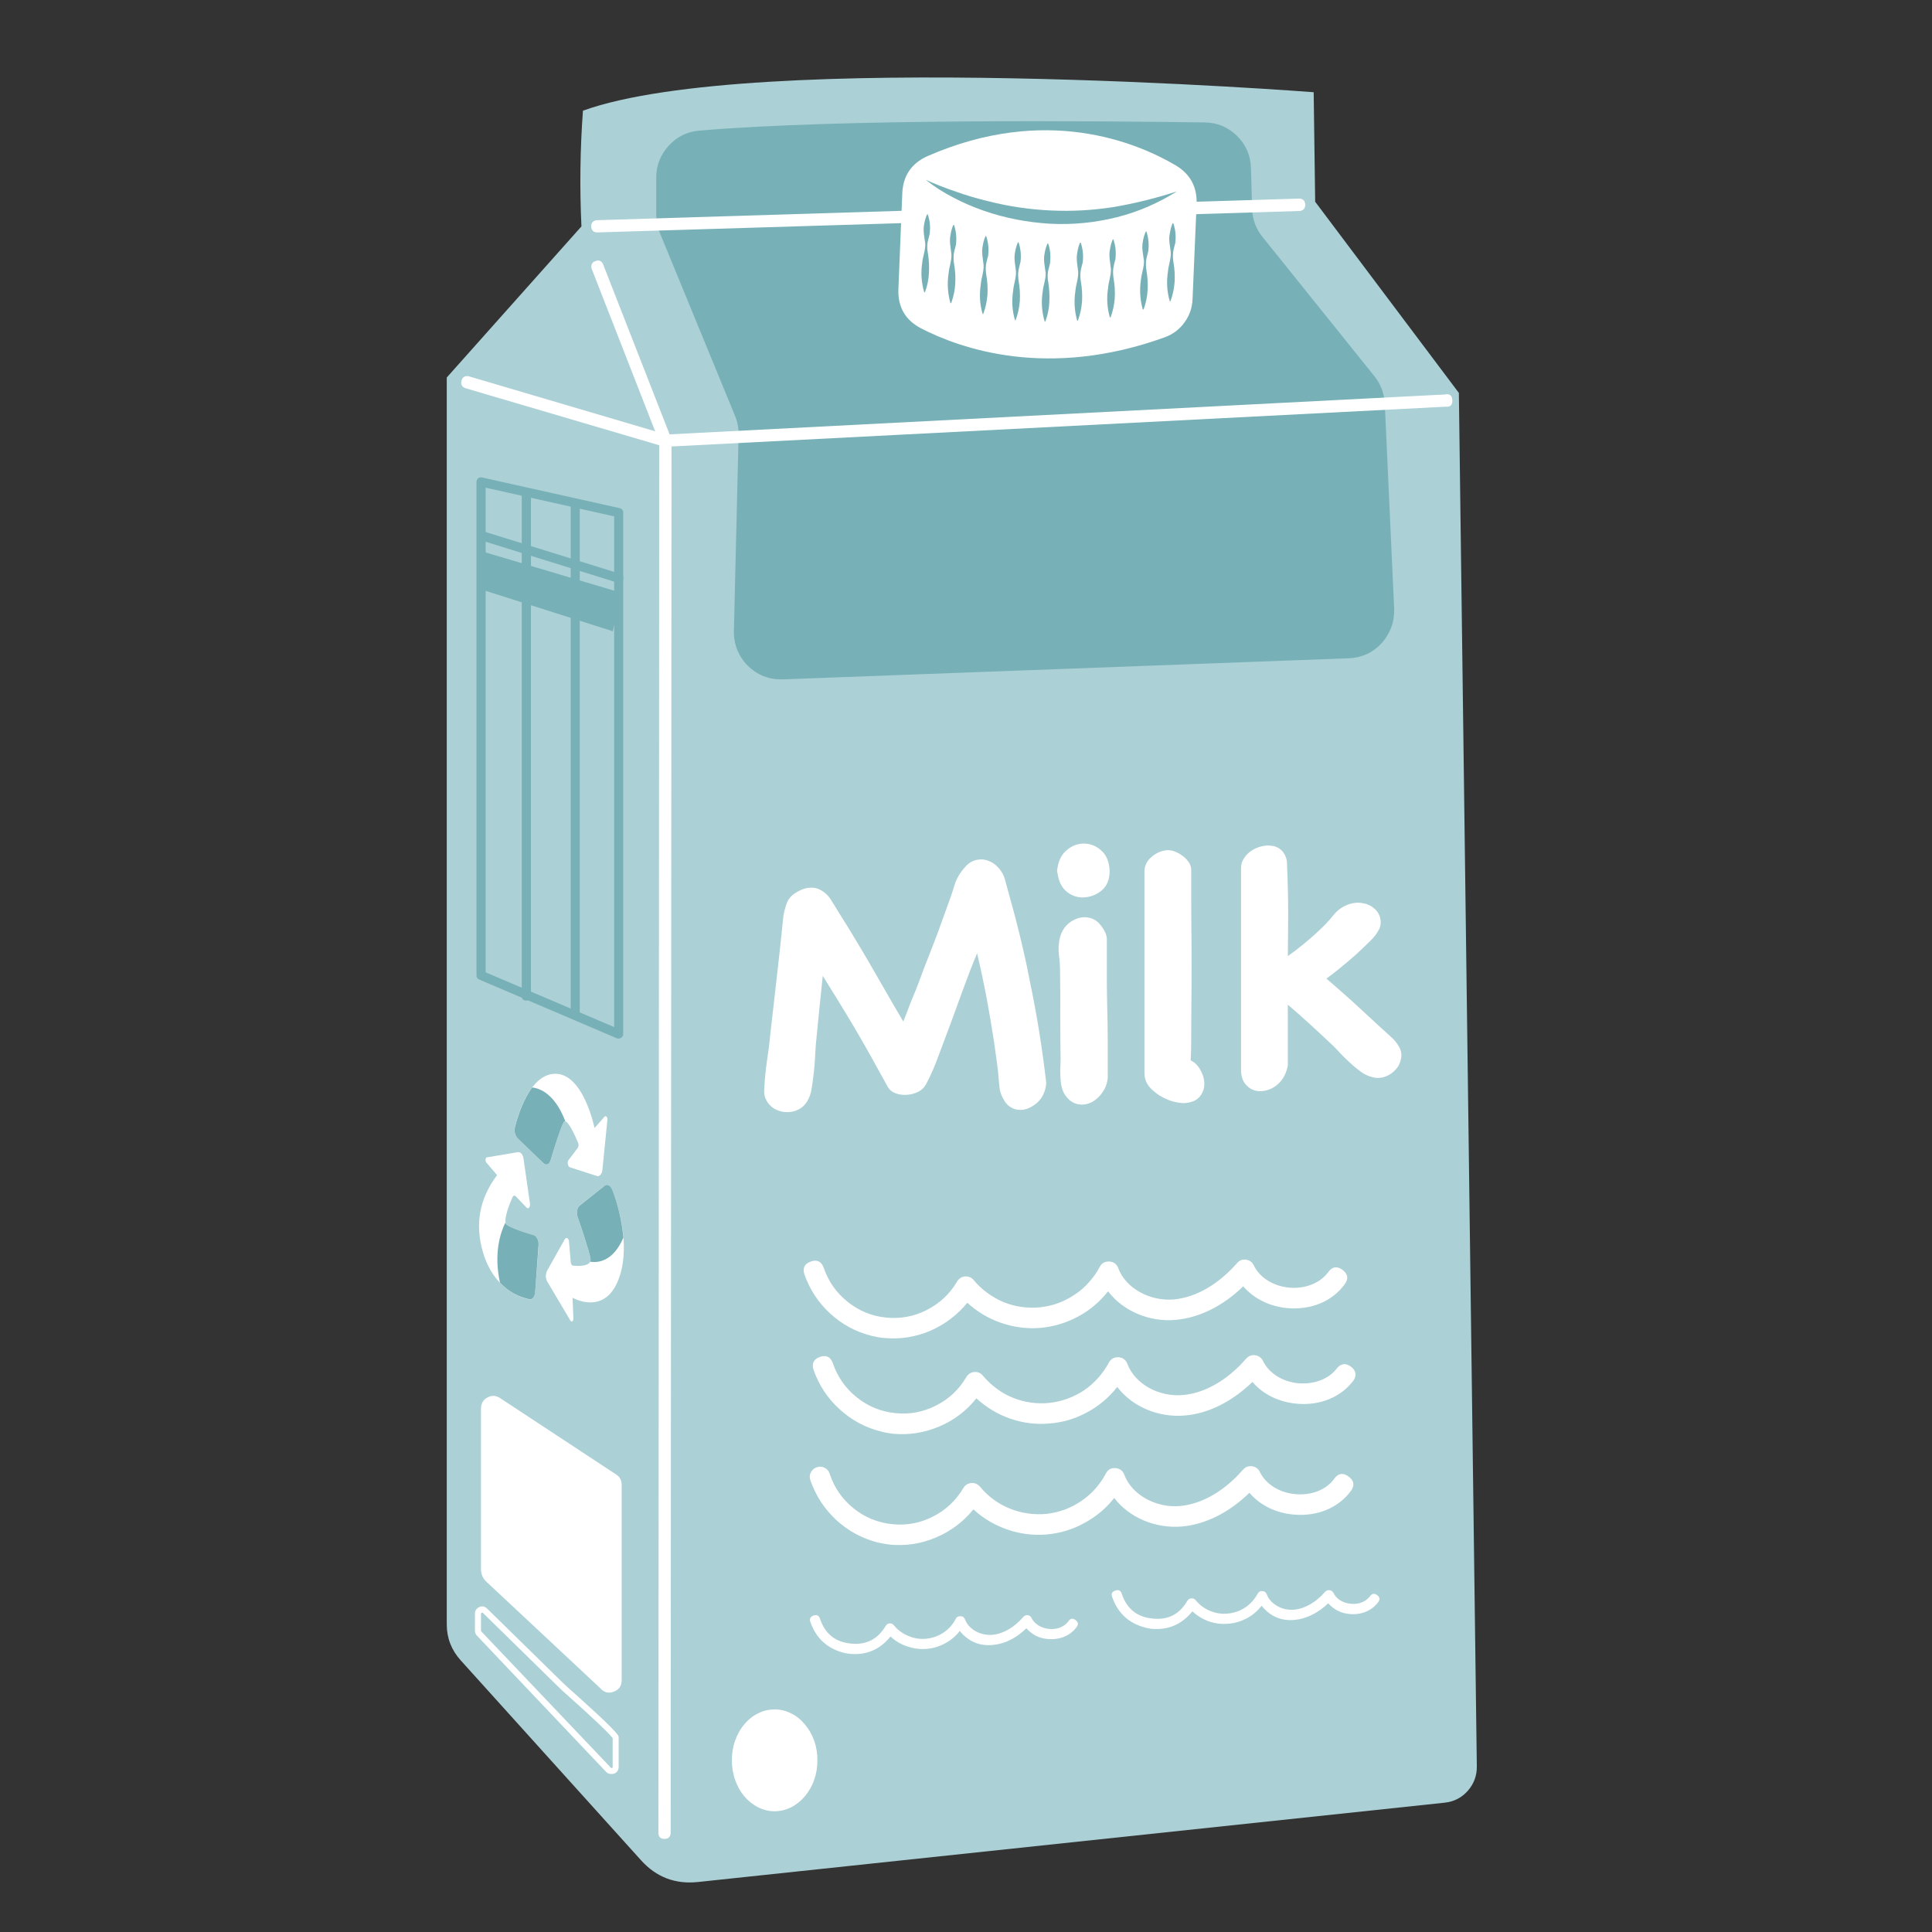 <svg xmlns="http://www.w3.org/2000/svg" xmlns:xlink="http://www.w3.org/1999/xlink" width="60" zoomAndPan="magnify" viewBox="0 0 45 45" height="60" preserveAspectRatio="xMidYMid meet" version="1.2"><rect x="0" y="0" width="45" height="45" fill="#333333" stroke="none"/><defs><clipPath id="2ceeaed1e4"><path d="M 10.406 1.141 L 34.406 1.141 L 34.406 43.891 L 10.406 43.891 Z M 10.406 1.141 "/></clipPath><clipPath id="228e70d65e"><path d="M 10.406 8 L 34 8 L 34 11 L 10.406 11 Z M 10.406 8 "/></clipPath></defs><g id="017d2e222c"><g clip-rule="nonzero" clip-path="url(#2ceeaed1e4)"><path style=" stroke:none;fill-rule:nonzero;fill:#abd0d6;fill-opacity:1;" d="M 30.598 2.148 C 30.598 2.148 17.566 1.141 13.578 2.578 C 13.512 3.477 13.5 4.375 13.543 5.273 L 10.406 8.793 L 10.406 37.836 C 10.406 38.156 10.516 38.434 10.73 38.672 L 14.93 43.328 C 15.285 43.723 15.727 43.891 16.254 43.836 L 33.648 41.988 C 33.863 41.965 34.043 41.875 34.188 41.711 C 34.332 41.547 34.402 41.355 34.398 41.137 L 33.98 9.152 L 30.633 4.699 Z M 30.598 2.148 "/></g><path style=" stroke:none;fill-rule:nonzero;fill:#77b1b7;fill-opacity:1;" d="M 15.285 4.137 L 15.285 5.008 C 15.285 5.156 15.312 5.297 15.371 5.43 L 17.121 9.688 C 17.18 9.832 17.207 9.98 17.203 10.137 L 17.094 14.699 C 17.09 14.848 17.117 14.996 17.172 15.137 C 17.23 15.277 17.312 15.402 17.418 15.508 C 17.527 15.613 17.648 15.695 17.789 15.75 C 17.93 15.805 18.074 15.828 18.227 15.824 L 31.422 15.332 C 31.566 15.328 31.707 15.293 31.84 15.234 C 31.969 15.172 32.086 15.086 32.184 14.977 C 32.281 14.871 32.355 14.746 32.406 14.609 C 32.457 14.473 32.477 14.328 32.473 14.184 L 32.254 9.402 C 32.242 9.16 32.16 8.949 32.012 8.762 L 29.41 5.523 C 29.254 5.332 29.172 5.113 29.164 4.863 L 29.137 3.914 C 29.129 3.621 29.02 3.371 28.812 3.164 C 28.602 2.961 28.355 2.855 28.062 2.852 C 25.625 2.816 19.512 2.762 16.285 3.043 C 16.004 3.066 15.766 3.184 15.574 3.395 C 15.383 3.605 15.285 3.852 15.285 4.137 Z M 15.285 4.137 "/><path style=" stroke:none;fill-rule:nonzero;fill:#ffffff;fill-opacity:1;" d="M 13.898 5.414 C 13.816 5.406 13.773 5.359 13.77 5.273 C 13.77 5.191 13.812 5.141 13.895 5.129 L 30.273 4.625 L 30.277 4.625 C 30.359 4.637 30.398 4.684 30.402 4.766 C 30.402 4.852 30.363 4.898 30.281 4.914 L 13.902 5.414 Z M 13.898 5.414 "/><path style=" stroke:none;fill-rule:nonzero;fill:#ffffff;fill-opacity:1;" d="M 15.477 42.832 C 15.383 42.832 15.336 42.785 15.336 42.688 L 15.355 10.289 L 13.777 6.25 C 13.762 6.168 13.789 6.109 13.867 6.082 C 13.941 6.051 14.004 6.07 14.043 6.145 L 15.633 10.211 C 15.641 10.23 15.645 10.246 15.641 10.266 L 15.621 42.691 C 15.617 42.785 15.57 42.832 15.477 42.832 Z M 15.477 42.832 "/><g clip-rule="nonzero" clip-path="url(#228e70d65e)"><path style=" stroke:none;fill-rule:nonzero;fill:#ffffff;fill-opacity:1;" d="M 15.5 10.406 C 15.488 10.406 15.473 10.406 15.461 10.402 L 10.832 9.039 C 10.754 9.004 10.727 8.945 10.75 8.863 C 10.773 8.785 10.828 8.75 10.91 8.762 L 15.516 10.121 L 33.656 9.188 C 33.766 9.164 33.82 9.211 33.828 9.32 C 33.832 9.434 33.781 9.484 33.668 9.473 L 15.508 10.406 Z M 15.5 10.406 "/></g><path style=" stroke:none;fill-rule:nonzero;fill:#ffffff;fill-opacity:1;" d="M 21.016 4.508 L 20.926 6.723 C 20.906 7.145 21.082 7.453 21.453 7.648 C 22.379 8.125 24.41 8.84 27.133 7.855 C 27.32 7.785 27.473 7.672 27.59 7.508 C 27.711 7.344 27.77 7.16 27.777 6.961 L 27.871 4.758 C 27.887 4.359 27.727 4.059 27.391 3.855 C 26.469 3.312 24.352 2.434 21.602 3.637 C 21.227 3.805 21.031 4.098 21.016 4.508 Z M 21.016 4.508 "/><path style=" stroke:none;fill-rule:nonzero;fill:#77b1b7;fill-opacity:1;" d="M 21.562 4.188 C 21.797 4.293 22.031 4.387 22.27 4.465 C 22.508 4.551 22.75 4.621 22.992 4.68 C 23.477 4.805 23.969 4.879 24.469 4.902 C 24.969 4.926 25.461 4.898 25.953 4.82 C 26.449 4.734 26.938 4.613 27.414 4.457 C 26.98 4.73 26.512 4.934 26.016 5.059 C 25.504 5.188 24.984 5.238 24.457 5.211 C 24.195 5.195 23.934 5.164 23.676 5.113 C 23.418 5.062 23.164 4.996 22.918 4.91 C 22.672 4.824 22.434 4.723 22.207 4.602 C 21.977 4.484 21.762 4.348 21.562 4.188 Z M 21.562 4.188 "/><path style=" stroke:none;fill-rule:nonzero;fill:#77b1b7;fill-opacity:1;" d="M 21.609 4.992 C 21.66 5.141 21.676 5.293 21.652 5.449 C 21.641 5.523 21.609 5.598 21.602 5.672 C 21.594 5.75 21.598 5.824 21.613 5.902 C 21.637 6.051 21.645 6.203 21.637 6.359 C 21.629 6.512 21.598 6.664 21.543 6.809 L 21.527 6.809 C 21.461 6.582 21.445 6.355 21.48 6.125 C 21.492 5.973 21.559 5.824 21.551 5.672 C 21.531 5.52 21.492 5.367 21.527 5.215 C 21.539 5.137 21.562 5.062 21.594 4.992 Z M 21.609 4.992 "/><path style=" stroke:none;fill-rule:nonzero;fill:#77b1b7;fill-opacity:1;" d="M 22.223 5.242 C 22.27 5.391 22.285 5.543 22.266 5.699 C 22.25 5.773 22.223 5.848 22.215 5.922 C 22.207 6 22.211 6.074 22.223 6.152 C 22.25 6.301 22.258 6.453 22.25 6.609 C 22.242 6.762 22.207 6.914 22.156 7.059 L 22.137 7.059 C 22.074 6.832 22.059 6.605 22.094 6.375 C 22.105 6.223 22.168 6.074 22.16 5.922 C 22.145 5.77 22.105 5.617 22.141 5.465 C 22.152 5.387 22.172 5.312 22.203 5.242 Z M 22.223 5.242 "/><path style=" stroke:none;fill-rule:nonzero;fill:#77b1b7;fill-opacity:1;" d="M 22.969 5.496 C 23.02 5.645 23.035 5.797 23.016 5.953 C 23 6.027 22.973 6.102 22.965 6.176 C 22.957 6.254 22.961 6.328 22.973 6.406 C 23 6.555 23.008 6.707 23 6.863 C 22.988 7.016 22.957 7.168 22.902 7.312 L 22.887 7.312 C 22.82 7.086 22.809 6.859 22.844 6.629 C 22.855 6.477 22.918 6.328 22.91 6.176 C 22.895 6.023 22.855 5.871 22.891 5.719 C 22.902 5.641 22.926 5.566 22.957 5.496 Z M 22.969 5.496 "/><path style=" stroke:none;fill-rule:nonzero;fill:#77b1b7;fill-opacity:1;" d="M 23.723 5.641 C 23.773 5.789 23.789 5.941 23.77 6.098 C 23.754 6.172 23.727 6.246 23.719 6.324 C 23.711 6.398 23.715 6.477 23.727 6.551 C 23.754 6.703 23.762 6.855 23.754 7.008 C 23.742 7.16 23.711 7.312 23.656 7.457 L 23.641 7.457 C 23.574 7.234 23.562 7.004 23.598 6.773 C 23.609 6.621 23.672 6.473 23.664 6.32 C 23.648 6.168 23.609 6.02 23.645 5.863 C 23.656 5.789 23.68 5.711 23.711 5.641 L 23.727 5.641 Z M 23.723 5.641 "/><path style=" stroke:none;fill-rule:nonzero;fill:#77b1b7;fill-opacity:1;" d="M 24.414 5.672 C 24.465 5.82 24.477 5.973 24.457 6.129 C 24.445 6.203 24.414 6.277 24.406 6.355 C 24.398 6.43 24.402 6.508 24.418 6.582 C 24.441 6.734 24.449 6.887 24.441 7.039 C 24.434 7.195 24.402 7.344 24.348 7.488 L 24.332 7.488 C 24.266 7.266 24.25 7.035 24.285 6.805 C 24.297 6.652 24.363 6.504 24.355 6.352 C 24.336 6.203 24.297 6.051 24.332 5.898 C 24.344 5.82 24.367 5.746 24.398 5.672 Z M 24.414 5.672 "/><path style=" stroke:none;fill-rule:nonzero;fill:#77b1b7;fill-opacity:1;" d="M 27.328 5.199 C 27.379 5.348 27.395 5.5 27.375 5.656 C 27.359 5.73 27.332 5.809 27.324 5.883 C 27.316 5.957 27.32 6.035 27.332 6.109 C 27.359 6.262 27.367 6.414 27.359 6.566 C 27.348 6.723 27.316 6.871 27.262 7.016 L 27.246 7.016 C 27.18 6.793 27.168 6.562 27.203 6.332 C 27.215 6.18 27.277 6.031 27.27 5.879 C 27.254 5.727 27.211 5.578 27.25 5.426 C 27.262 5.348 27.281 5.27 27.312 5.199 Z M 27.328 5.199 "/><path style=" stroke:none;fill-rule:nonzero;fill:#77b1b7;fill-opacity:1;" d="M 26.703 5.391 C 26.75 5.539 26.766 5.691 26.746 5.848 C 26.73 5.926 26.703 6 26.695 6.074 C 26.688 6.148 26.691 6.227 26.703 6.301 C 26.73 6.453 26.738 6.605 26.73 6.758 C 26.723 6.914 26.688 7.062 26.637 7.207 L 26.617 7.207 C 26.555 6.984 26.539 6.754 26.574 6.523 C 26.586 6.371 26.652 6.223 26.645 6.07 C 26.625 5.922 26.586 5.77 26.621 5.617 C 26.633 5.539 26.656 5.465 26.688 5.391 Z M 26.703 5.391 "/><path style=" stroke:none;fill-rule:nonzero;fill:#77b1b7;fill-opacity:1;" d="M 25.934 5.578 C 25.984 5.727 26 5.879 25.98 6.035 C 25.965 6.109 25.938 6.184 25.93 6.258 C 25.922 6.336 25.926 6.41 25.938 6.488 C 25.965 6.637 25.973 6.789 25.965 6.945 C 25.953 7.098 25.922 7.25 25.867 7.395 L 25.852 7.395 C 25.785 7.168 25.773 6.941 25.809 6.711 C 25.82 6.559 25.883 6.41 25.875 6.258 C 25.859 6.105 25.82 5.953 25.855 5.801 C 25.867 5.723 25.887 5.648 25.918 5.578 L 25.938 5.578 Z M 25.934 5.578 "/><path style=" stroke:none;fill-rule:nonzero;fill:#77b1b7;fill-opacity:1;" d="M 25.172 5.652 C 25.223 5.801 25.238 5.953 25.219 6.109 C 25.203 6.184 25.176 6.258 25.168 6.336 C 25.16 6.41 25.164 6.488 25.176 6.562 C 25.203 6.715 25.211 6.867 25.203 7.02 C 25.191 7.172 25.16 7.324 25.105 7.469 L 25.09 7.469 C 25.027 7.246 25.012 7.016 25.047 6.785 C 25.059 6.633 25.121 6.484 25.113 6.332 C 25.098 6.18 25.059 6.027 25.094 5.875 C 25.105 5.797 25.125 5.723 25.156 5.652 Z M 25.172 5.652 "/><path style=" stroke:none;fill-rule:nonzero;fill:#ffffff;fill-opacity:1;" d="M 11.203 32.801 L 11.203 36.551 C 11.203 36.668 11.246 36.766 11.336 36.848 L 13.984 39.324 C 14.07 39.422 14.176 39.449 14.297 39.402 C 14.422 39.355 14.48 39.266 14.48 39.133 L 14.48 34.586 C 14.48 34.48 14.438 34.398 14.352 34.344 L 11.645 32.562 C 11.547 32.5 11.453 32.496 11.352 32.551 C 11.254 32.602 11.207 32.688 11.203 32.801 Z M 11.203 32.801 "/><path style=" stroke:none;fill-rule:nonzero;fill:#ffffff;fill-opacity:1;" d="M 12.465 30.094 C 12.457 30.207 12.395 30.281 12.328 30.266 C 12.074 30.211 11.5 29.996 11.254 29.184 C 11.055 28.523 11.164 27.922 11.578 27.371 L 11.328 27.078 C 11.297 27.039 11.305 26.961 11.344 26.957 L 12.062 26.836 C 12.125 26.824 12.184 26.895 12.195 26.996 L 12.344 28.035 C 12.355 28.113 12.305 28.172 12.262 28.125 L 12.012 27.863 C 11.984 27.84 11.953 27.848 11.938 27.883 C 11.867 28.043 11.703 28.449 11.805 28.531 C 11.895 28.605 12.246 28.715 12.438 28.773 C 12.504 28.793 12.555 28.902 12.547 29.016 Z M 12.465 30.094 "/><path style=" stroke:none;fill-rule:nonzero;fill:#77b1b7;fill-opacity:1;" d="M 12.465 30.094 L 12.543 29.012 C 12.555 28.902 12.504 28.793 12.434 28.77 C 12.242 28.715 11.895 28.602 11.801 28.527 C 11.785 28.512 11.777 28.496 11.773 28.473 C 11.656 28.707 11.496 29.188 11.645 29.875 C 11.832 30.074 12.062 30.203 12.328 30.262 C 12.395 30.281 12.457 30.207 12.465 30.094 Z M 12.465 30.094 "/><path style=" stroke:none;fill-rule:nonzero;fill:#ffffff;fill-opacity:1;" d="M 12.059 26.516 C 11.988 26.434 11.969 26.336 11.996 26.23 C 12.094 25.859 12.367 25.051 12.895 25.012 C 13.582 24.957 13.848 26.273 13.848 26.273 L 14.082 26.008 C 14.113 25.977 14.156 26.023 14.148 26.082 L 14.031 27.25 C 14.02 27.348 13.965 27.41 13.902 27.391 L 13.273 27.188 C 13.227 27.168 13.203 27.066 13.242 27.02 L 13.453 26.742 C 13.48 26.699 13.48 26.66 13.465 26.617 C 13.391 26.441 13.199 26.016 13.129 26.141 C 13.062 26.25 12.906 26.75 12.824 27.023 C 12.797 27.121 12.723 27.152 12.66 27.094 Z M 12.059 26.516 "/><path style=" stroke:none;fill-rule:nonzero;fill:#77b1b7;fill-opacity:1;" d="M 12.059 26.516 L 12.66 27.094 C 12.723 27.152 12.797 27.121 12.824 27.023 C 12.906 26.75 13.062 26.25 13.129 26.141 C 13.137 26.121 13.148 26.113 13.168 26.117 C 13.062 25.836 12.828 25.387 12.398 25.328 C 12.188 25.605 12.059 26 12 26.23 C 11.969 26.336 11.988 26.434 12.059 26.516 Z M 12.059 26.516 "/><path style=" stroke:none;fill-rule:nonzero;fill:#ffffff;fill-opacity:1;" d="M 14.086 27.617 C 14.145 27.57 14.223 27.609 14.262 27.711 C 14.398 28.078 14.676 28.961 14.438 29.711 C 14.129 30.688 13.336 30.227 13.336 30.227 L 13.355 30.711 C 13.359 30.773 13.312 30.805 13.285 30.758 L 12.754 29.863 C 12.703 29.777 12.703 29.688 12.742 29.598 L 13.156 28.863 C 13.188 28.805 13.25 28.844 13.254 28.926 L 13.293 29.391 C 13.297 29.441 13.32 29.48 13.352 29.48 C 13.477 29.492 13.781 29.5 13.754 29.32 C 13.73 29.16 13.555 28.633 13.457 28.352 C 13.422 28.25 13.441 28.125 13.5 28.078 Z M 14.086 27.617 "/><path style=" stroke:none;fill-rule:nonzero;fill:#77b1b7;fill-opacity:1;" d="M 14.086 27.617 L 13.504 28.078 C 13.441 28.125 13.422 28.246 13.457 28.352 C 13.555 28.633 13.73 29.16 13.754 29.316 C 13.758 29.34 13.758 29.363 13.746 29.387 C 13.938 29.418 14.281 29.379 14.52 28.828 C 14.484 28.441 14.398 28.07 14.262 27.711 C 14.223 27.613 14.145 27.57 14.086 27.617 Z M 14.086 27.617 "/><path style=" stroke:none;fill-rule:nonzero;fill:#77b1b7;fill-opacity:1;" d="M 14.41 24.191 C 14.395 24.191 14.383 24.188 14.367 24.184 L 11.164 22.816 C 11.121 22.801 11.098 22.766 11.098 22.719 L 11.098 11.223 C 11.098 11.191 11.113 11.164 11.137 11.141 C 11.164 11.117 11.195 11.113 11.227 11.121 L 14.434 11.836 C 14.488 11.852 14.516 11.887 14.516 11.941 L 14.516 24.082 C 14.516 24.121 14.5 24.152 14.469 24.172 C 14.449 24.184 14.43 24.191 14.41 24.191 Z M 11.312 22.648 L 14.305 23.922 L 14.305 12.027 L 11.312 11.359 Z M 11.312 22.648 "/><path style=" stroke:none;fill-rule:nonzero;fill:#77b1b7;fill-opacity:1;" d="M 14.41 13.574 C 14.398 13.574 14.391 13.57 14.379 13.57 L 11.207 12.586 C 11.145 12.562 11.125 12.516 11.145 12.453 C 11.164 12.387 11.207 12.363 11.27 12.379 L 14.441 13.363 C 14.5 13.379 14.527 13.422 14.516 13.48 C 14.508 13.543 14.473 13.574 14.41 13.574 Z M 14.41 13.574 "/><path style=" stroke:none;fill-rule:nonzero;fill:#77b1b7;fill-opacity:1;" d="M 14.273 14.703 L 11.176 13.719 L 11.164 12.824 L 14.477 13.809 Z M 14.273 14.703 "/><path style=" stroke:none;fill-rule:nonzero;fill:#77b1b7;fill-opacity:1;" d="M 12.258 23.305 C 12.188 23.305 12.152 23.27 12.152 23.195 L 12.152 11.477 C 12.156 11.41 12.191 11.375 12.258 11.375 C 12.324 11.375 12.359 11.41 12.367 11.477 L 12.367 23.195 C 12.367 23.27 12.332 23.305 12.258 23.305 Z M 12.258 23.305 "/><path style=" stroke:none;fill-rule:nonzero;fill:#77b1b7;fill-opacity:1;" d="M 13.398 23.734 C 13.328 23.734 13.293 23.699 13.293 23.629 L 13.293 11.766 C 13.285 11.688 13.32 11.648 13.398 11.648 C 13.473 11.648 13.512 11.688 13.504 11.766 L 13.504 23.629 C 13.504 23.699 13.469 23.734 13.398 23.734 Z M 13.398 23.734 "/><path style=" stroke:none;fill-rule:nonzero;fill:#ffffff;fill-opacity:1;" d="M 14.242 41.32 C 14.191 41.32 14.152 41.305 14.117 41.27 L 11.109 38.098 C 11.078 38.066 11.062 38.027 11.062 37.98 L 11.062 37.59 C 11.062 37.516 11.094 37.465 11.16 37.434 C 11.227 37.402 11.285 37.414 11.34 37.461 L 13.086 39.172 C 13.145 39.227 13.203 39.285 13.266 39.34 C 13.562 39.605 14.277 40.238 14.398 40.422 C 14.406 40.434 14.41 40.449 14.41 40.461 L 14.41 41.152 C 14.41 41.23 14.375 41.281 14.305 41.312 C 14.281 41.316 14.262 41.32 14.242 41.32 Z M 11.234 37.562 C 11.23 37.562 11.223 37.562 11.219 37.566 C 11.211 37.57 11.203 37.578 11.203 37.59 L 11.203 37.98 C 11.203 37.988 11.207 37.992 11.211 38 L 14.223 41.168 C 14.23 41.18 14.238 41.184 14.254 41.18 C 14.266 41.176 14.273 41.164 14.27 41.148 L 14.27 40.484 C 14.168 40.352 13.762 39.969 13.172 39.445 C 13.109 39.391 13.047 39.332 12.988 39.273 L 11.246 37.566 C 11.242 37.562 11.238 37.562 11.234 37.562 Z M 11.234 37.562 "/><path style=" stroke:none;fill-rule:nonzero;fill:#ffffff;fill-opacity:1;" d="M 24.367 25.262 C 24.332 25.523 24.195 25.707 23.957 25.812 C 23.855 25.855 23.754 25.863 23.645 25.836 C 23.523 25.797 23.438 25.723 23.379 25.613 C 23.32 25.516 23.285 25.414 23.277 25.301 C 23.266 25.191 23.258 25.078 23.246 24.961 C 23.23 24.836 23.219 24.719 23.203 24.625 C 23.191 24.527 23.172 24.414 23.156 24.285 C 23.102 23.934 23.043 23.586 22.98 23.242 C 22.914 22.898 22.84 22.551 22.758 22.203 C 22.637 22.496 22.523 22.793 22.418 23.082 C 22.312 23.371 22.207 23.668 22.098 23.957 C 22.016 24.176 21.934 24.395 21.852 24.613 C 21.773 24.832 21.68 25.047 21.57 25.254 C 21.531 25.328 21.469 25.387 21.395 25.426 C 21.309 25.469 21.219 25.496 21.125 25.5 C 21.035 25.508 20.945 25.496 20.859 25.465 C 20.777 25.434 20.715 25.383 20.672 25.305 C 20.414 24.832 20.164 24.383 19.914 23.957 C 19.664 23.535 19.414 23.129 19.164 22.73 C 19.137 22.996 19.109 23.258 19.082 23.523 C 19.059 23.785 19.027 24.055 19.004 24.316 C 18.996 24.398 18.992 24.504 18.984 24.625 C 18.98 24.746 18.969 24.871 18.953 25 C 18.941 25.125 18.922 25.25 18.902 25.371 C 18.887 25.473 18.852 25.566 18.801 25.652 C 18.734 25.762 18.641 25.836 18.52 25.875 C 18.406 25.91 18.293 25.914 18.18 25.883 C 18.066 25.855 17.977 25.797 17.902 25.707 C 17.824 25.609 17.789 25.496 17.801 25.371 C 17.812 25.145 17.832 24.93 17.863 24.719 C 17.895 24.512 17.922 24.305 17.941 24.098 C 17.992 23.652 18.039 23.223 18.09 22.785 C 18.141 22.348 18.191 21.898 18.238 21.418 C 18.25 21.281 18.281 21.148 18.332 21.02 C 18.383 20.895 18.492 20.801 18.66 20.727 C 18.723 20.699 18.793 20.68 18.863 20.676 C 18.93 20.672 18.996 20.68 19.059 20.703 C 19.191 20.762 19.293 20.852 19.367 20.977 L 19.578 21.32 C 19.691 21.496 19.801 21.676 19.906 21.852 C 20.012 22.031 20.125 22.211 20.227 22.391 C 20.359 22.617 20.492 22.852 20.625 23.082 C 20.758 23.312 20.895 23.551 21.039 23.793 C 21.074 23.707 21.109 23.621 21.141 23.535 C 21.172 23.449 21.207 23.359 21.242 23.273 C 21.309 23.121 21.367 22.969 21.426 22.812 C 21.484 22.656 21.539 22.5 21.602 22.348 C 21.68 22.145 21.762 21.941 21.836 21.742 C 21.91 21.543 21.98 21.336 22.055 21.137 C 22.109 20.984 22.172 20.82 22.223 20.645 C 22.273 20.473 22.359 20.324 22.484 20.191 C 22.555 20.105 22.645 20.051 22.754 20.027 C 22.848 20.008 22.938 20.016 23.027 20.051 C 23.117 20.086 23.195 20.141 23.258 20.215 C 23.328 20.293 23.379 20.379 23.406 20.48 C 23.441 20.613 23.484 20.77 23.531 20.938 C 23.578 21.109 23.621 21.262 23.656 21.398 C 23.719 21.641 23.777 21.883 23.832 22.117 C 23.887 22.355 23.938 22.594 23.984 22.836 C 24.066 23.234 24.141 23.629 24.203 24.016 C 24.266 24.406 24.32 24.801 24.367 25.203 Z M 24.367 25.262 "/><path style=" stroke:none;fill-rule:nonzero;fill:#ffffff;fill-opacity:1;" d="M 24.621 20.281 C 24.645 20.066 24.719 19.902 24.848 19.801 C 24.965 19.699 25.098 19.648 25.25 19.648 C 25.406 19.652 25.539 19.707 25.652 19.812 C 25.773 19.918 25.832 20.07 25.844 20.258 C 25.852 20.445 25.801 20.605 25.688 20.715 C 25.574 20.82 25.441 20.883 25.289 20.898 C 25.137 20.918 24.996 20.879 24.871 20.789 C 24.742 20.695 24.66 20.547 24.633 20.344 C 24.625 20.32 24.625 20.305 24.621 20.281 Z M 25.797 25.133 C 25.785 25.25 25.742 25.355 25.672 25.453 C 25.609 25.543 25.527 25.617 25.43 25.672 C 25.332 25.719 25.234 25.738 25.129 25.723 C 25.012 25.703 24.918 25.648 24.844 25.551 C 24.797 25.496 24.762 25.434 24.742 25.363 C 24.719 25.289 24.707 25.215 24.703 25.137 C 24.695 25.059 24.695 24.98 24.695 24.902 C 24.699 24.824 24.703 24.75 24.703 24.688 C 24.699 24.348 24.695 24.008 24.695 23.672 C 24.699 23.336 24.695 22.996 24.691 22.66 C 24.691 22.52 24.684 22.383 24.664 22.242 C 24.648 22.102 24.656 21.961 24.691 21.824 C 24.754 21.609 24.887 21.465 25.098 21.391 C 25.191 21.359 25.285 21.355 25.383 21.379 C 25.488 21.406 25.574 21.465 25.637 21.551 C 25.727 21.664 25.781 21.773 25.781 21.883 L 25.781 22.863 C 25.781 23.055 25.785 23.242 25.789 23.43 C 25.797 23.699 25.801 23.973 25.801 24.246 L 25.801 25.133 Z M 25.797 25.133 "/><path style=" stroke:none;fill-rule:nonzero;fill:#ffffff;fill-opacity:1;" d="M 27.816 24.746 C 27.887 24.805 27.941 24.879 27.98 24.961 C 28.023 25.043 28.047 25.133 28.051 25.227 C 28.055 25.316 28.035 25.402 27.988 25.48 C 27.934 25.574 27.855 25.633 27.754 25.664 C 27.656 25.695 27.559 25.703 27.461 25.684 C 27.348 25.668 27.242 25.637 27.145 25.59 C 27.043 25.543 26.949 25.484 26.867 25.41 C 26.789 25.348 26.73 25.273 26.691 25.184 C 26.68 25.152 26.672 25.117 26.664 25.086 C 26.66 25.055 26.656 25.02 26.656 24.988 L 26.656 20.309 C 26.656 20.172 26.707 20.059 26.812 19.969 C 26.91 19.879 27.023 19.824 27.156 19.805 C 27.223 19.797 27.285 19.805 27.348 19.828 C 27.418 19.852 27.48 19.887 27.539 19.93 C 27.598 19.973 27.648 20.023 27.688 20.082 C 27.727 20.137 27.746 20.199 27.746 20.266 L 27.746 20.855 C 27.746 21.098 27.746 21.359 27.75 21.645 C 27.754 21.926 27.754 22.215 27.754 22.516 C 27.754 22.812 27.754 23.102 27.75 23.375 C 27.746 23.652 27.746 23.91 27.746 24.137 C 27.746 24.367 27.742 24.559 27.734 24.699 Z M 27.816 24.746 "/><path style=" stroke:none;fill-rule:nonzero;fill:#ffffff;fill-opacity:1;" d="M 29.762 25.254 C 29.656 25.348 29.535 25.402 29.395 25.414 C 29.262 25.426 29.148 25.387 29.055 25.301 C 28.957 25.215 28.906 25.086 28.906 24.922 L 28.906 20.215 C 28.906 20.129 28.934 20.047 28.984 19.977 C 29.035 19.902 29.098 19.844 29.176 19.797 C 29.254 19.75 29.34 19.719 29.43 19.703 C 29.516 19.688 29.598 19.691 29.684 19.711 C 29.762 19.734 29.832 19.777 29.883 19.844 C 29.945 19.926 29.977 20.016 29.977 20.117 C 29.996 20.559 30.004 20.945 30.004 21.277 C 30.004 21.613 30 21.938 29.996 22.27 C 30.133 22.172 30.262 22.074 30.383 21.973 C 30.504 21.871 30.629 21.766 30.742 21.656 C 30.855 21.551 30.961 21.438 31.055 21.32 C 31.156 21.191 31.285 21.105 31.438 21.055 C 31.543 21.023 31.648 21.016 31.754 21.039 C 31.848 21.055 31.934 21.094 32.004 21.156 C 32.074 21.211 32.121 21.285 32.145 21.371 C 32.168 21.461 32.164 21.551 32.125 21.641 C 32.074 21.738 32.008 21.828 31.926 21.906 C 31.82 22.012 31.703 22.121 31.578 22.238 C 31.449 22.352 31.324 22.457 31.199 22.559 C 31.074 22.66 30.973 22.738 30.895 22.793 C 31.102 22.973 31.309 23.152 31.512 23.336 C 31.711 23.523 31.918 23.707 32.125 23.902 C 32.215 23.984 32.301 24.062 32.379 24.133 C 32.465 24.203 32.535 24.289 32.59 24.387 C 32.637 24.473 32.652 24.562 32.633 24.656 C 32.617 24.75 32.578 24.836 32.512 24.906 C 32.449 24.98 32.371 25.035 32.281 25.07 C 32.184 25.109 32.086 25.117 31.984 25.094 C 31.875 25.07 31.777 25.023 31.688 24.957 C 31.594 24.887 31.504 24.812 31.418 24.73 C 31.332 24.652 31.25 24.57 31.172 24.484 C 31.105 24.41 31.031 24.336 30.957 24.27 C 30.797 24.121 30.641 23.973 30.48 23.828 C 30.324 23.684 30.16 23.543 29.996 23.402 L 29.996 24.82 C 29.957 25.008 29.883 25.152 29.762 25.254 Z M 29.762 25.254 "/><path style=" stroke:none;fill-rule:nonzero;fill:#ffffff;fill-opacity:1;" d="M 20.297 31.113 C 19.934 31.023 19.613 30.848 19.336 30.594 C 19.059 30.34 18.859 30.035 18.734 29.676 C 18.691 29.531 18.742 29.434 18.887 29.383 C 19.031 29.332 19.129 29.379 19.184 29.523 C 19.293 29.844 19.477 30.109 19.742 30.32 C 20.004 30.531 20.301 30.656 20.637 30.688 C 20.969 30.723 21.289 30.664 21.586 30.512 C 21.887 30.359 22.121 30.141 22.293 29.848 C 22.336 29.777 22.398 29.738 22.48 29.73 C 22.559 29.727 22.629 29.754 22.68 29.816 C 22.773 29.93 22.879 30.027 22.996 30.113 C 23.113 30.199 23.242 30.273 23.375 30.328 C 23.512 30.383 23.648 30.422 23.793 30.441 C 23.938 30.461 24.082 30.465 24.227 30.449 C 24.371 30.434 24.512 30.402 24.648 30.352 C 24.785 30.301 24.914 30.234 25.035 30.152 C 25.156 30.074 25.266 29.977 25.363 29.867 C 25.461 29.758 25.547 29.641 25.613 29.512 C 25.66 29.418 25.738 29.379 25.84 29.383 C 25.941 29.391 26.012 29.441 26.047 29.539 C 26.219 30.004 26.781 30.316 27.348 30.266 C 27.859 30.215 28.375 29.918 28.812 29.422 C 28.867 29.355 28.938 29.328 29.02 29.34 C 29.105 29.352 29.164 29.395 29.203 29.473 C 29.34 29.758 29.656 29.957 30.031 29.992 C 30.402 30.023 30.75 29.887 30.938 29.629 C 31.031 29.5 31.141 29.484 31.27 29.578 C 31.398 29.676 31.414 29.785 31.32 29.914 C 31.031 30.312 30.535 30.516 29.988 30.469 C 29.566 30.43 29.203 30.246 28.957 29.961 C 28.488 30.418 27.938 30.691 27.391 30.742 C 26.762 30.801 26.156 30.531 25.809 30.078 C 25.613 30.324 25.379 30.523 25.105 30.668 C 24.828 30.816 24.535 30.902 24.227 30.93 C 23.914 30.953 23.613 30.914 23.316 30.812 C 23.023 30.711 22.762 30.555 22.531 30.344 C 22.293 30.633 22.004 30.852 21.66 31 C 21.316 31.145 20.961 31.199 20.59 31.164 C 20.492 31.156 20.395 31.137 20.297 31.113 Z M 20.297 31.113 "/><path style=" stroke:none;fill-rule:nonzero;fill:#ffffff;fill-opacity:1;" d="M 20.512 33.34 C 20.148 33.25 19.828 33.074 19.551 32.82 C 19.273 32.566 19.074 32.262 18.949 31.906 C 18.902 31.754 18.953 31.656 19.098 31.605 C 19.246 31.555 19.344 31.602 19.398 31.75 C 19.508 32.07 19.691 32.336 19.957 32.547 C 20.219 32.758 20.516 32.879 20.852 32.914 C 21.184 32.949 21.5 32.891 21.801 32.738 C 22.102 32.586 22.336 32.367 22.508 32.074 C 22.551 32.004 22.613 31.965 22.691 31.957 C 22.773 31.949 22.844 31.98 22.895 32.043 C 22.988 32.156 23.094 32.254 23.211 32.34 C 23.328 32.43 23.453 32.5 23.59 32.555 C 23.723 32.609 23.863 32.648 24.008 32.668 C 24.152 32.688 24.297 32.691 24.441 32.676 C 24.586 32.66 24.727 32.629 24.863 32.578 C 25 32.527 25.129 32.465 25.25 32.383 C 25.371 32.301 25.48 32.203 25.578 32.094 C 25.676 31.984 25.758 31.867 25.828 31.738 C 25.875 31.648 25.953 31.609 26.051 31.613 C 26.152 31.621 26.223 31.672 26.258 31.766 C 26.434 32.234 26.992 32.547 27.562 32.492 C 28.07 32.445 28.59 32.145 29.023 31.648 C 29.082 31.582 29.152 31.555 29.234 31.566 C 29.32 31.578 29.379 31.625 29.418 31.699 C 29.555 31.984 29.871 32.184 30.242 32.219 C 30.617 32.25 30.965 32.113 31.148 31.859 C 31.246 31.754 31.352 31.746 31.465 31.832 C 31.578 31.914 31.602 32.02 31.535 32.141 C 31.246 32.539 30.746 32.746 30.203 32.695 C 29.781 32.656 29.414 32.473 29.172 32.188 C 28.699 32.645 28.152 32.922 27.605 32.969 C 26.977 33.027 26.367 32.758 26.023 32.305 C 25.828 32.551 25.594 32.75 25.316 32.898 C 25.043 33.047 24.75 33.133 24.438 33.156 C 24.129 33.184 23.824 33.145 23.531 33.043 C 23.234 32.941 22.973 32.781 22.742 32.57 C 22.508 32.863 22.219 33.082 21.875 33.227 C 21.531 33.371 21.172 33.43 20.801 33.395 C 20.703 33.383 20.605 33.367 20.512 33.34 Z M 20.512 33.34 "/><path style=" stroke:none;fill-rule:nonzero;fill:#ffffff;fill-opacity:1;" d="M 20.438 35.926 C 20.078 35.832 19.758 35.66 19.48 35.406 C 19.203 35.148 19.004 34.844 18.879 34.488 C 18.852 34.426 18.855 34.363 18.883 34.301 C 18.914 34.238 18.957 34.199 19.023 34.176 C 19.086 34.152 19.148 34.156 19.207 34.188 C 19.27 34.219 19.309 34.27 19.328 34.336 C 19.434 34.656 19.621 34.922 19.883 35.133 C 20.145 35.344 20.445 35.465 20.777 35.5 C 21.113 35.535 21.43 35.477 21.73 35.324 C 22.031 35.172 22.266 34.949 22.438 34.66 C 22.48 34.59 22.539 34.551 22.621 34.543 C 22.703 34.535 22.77 34.566 22.824 34.625 C 22.918 34.738 23.023 34.84 23.141 34.926 C 23.258 35.012 23.383 35.082 23.52 35.137 C 23.652 35.191 23.793 35.23 23.938 35.25 C 24.082 35.273 24.227 35.273 24.371 35.262 C 24.516 35.246 24.656 35.211 24.793 35.164 C 24.93 35.113 25.059 35.047 25.18 34.965 C 25.301 34.883 25.41 34.789 25.508 34.68 C 25.605 34.57 25.688 34.453 25.758 34.32 C 25.805 34.23 25.879 34.188 25.98 34.195 C 26.082 34.203 26.152 34.254 26.188 34.352 C 26.363 34.816 26.922 35.129 27.492 35.078 C 28 35.027 28.52 34.73 28.953 34.23 C 29.012 34.168 29.078 34.141 29.164 34.152 C 29.246 34.164 29.309 34.207 29.344 34.285 C 29.484 34.57 29.801 34.77 30.172 34.801 C 30.547 34.836 30.895 34.699 31.078 34.441 C 31.172 34.312 31.285 34.297 31.41 34.391 C 31.539 34.484 31.559 34.598 31.465 34.727 C 31.176 35.121 30.676 35.328 30.133 35.277 C 29.711 35.242 29.344 35.055 29.102 34.77 C 28.629 35.23 28.082 35.504 27.535 35.555 C 26.906 35.609 26.297 35.344 25.953 34.891 C 25.758 35.137 25.523 35.332 25.246 35.48 C 24.973 35.629 24.68 35.715 24.367 35.742 C 24.059 35.766 23.754 35.727 23.461 35.625 C 23.164 35.523 22.902 35.367 22.672 35.156 C 22.438 35.445 22.148 35.664 21.805 35.809 C 21.461 35.957 21.102 36.012 20.73 35.977 C 20.633 35.965 20.535 35.949 20.438 35.926 Z M 20.438 35.926 "/><path style=" stroke:none;fill-rule:nonzero;fill:#ffffff;fill-opacity:1;" d="M 19.648 38.496 C 19.266 38.395 19.012 38.16 18.879 37.789 C 18.848 37.711 18.871 37.656 18.949 37.629 C 19.027 37.602 19.078 37.629 19.102 37.711 C 19.219 38.055 19.457 38.246 19.812 38.281 C 20.172 38.32 20.441 38.184 20.629 37.871 C 20.648 37.836 20.68 37.816 20.719 37.812 C 20.762 37.809 20.793 37.824 20.82 37.855 C 20.914 37.969 21.027 38.051 21.16 38.105 C 21.297 38.164 21.438 38.184 21.582 38.168 C 21.727 38.152 21.859 38.105 21.98 38.023 C 22.102 37.941 22.195 37.836 22.262 37.703 C 22.285 37.66 22.324 37.641 22.375 37.645 C 22.426 37.645 22.457 37.672 22.477 37.719 C 22.562 37.949 22.836 38.102 23.117 38.078 C 23.367 38.055 23.625 37.906 23.836 37.66 C 23.863 37.629 23.898 37.617 23.941 37.621 C 23.98 37.629 24.012 37.648 24.027 37.688 C 24.098 37.828 24.254 37.926 24.438 37.941 C 24.621 37.961 24.789 37.891 24.883 37.766 C 24.926 37.695 24.984 37.684 25.051 37.734 C 25.117 37.785 25.125 37.84 25.07 37.906 C 24.926 38.098 24.684 38.199 24.414 38.176 C 24.211 38.164 24.043 38.078 23.906 37.926 C 23.676 38.152 23.406 38.289 23.137 38.312 C 22.82 38.348 22.559 38.238 22.355 37.988 C 22.262 38.109 22.145 38.207 22.012 38.277 C 21.875 38.352 21.73 38.395 21.578 38.406 C 21.426 38.418 21.277 38.398 21.133 38.348 C 20.984 38.301 20.855 38.223 20.742 38.117 C 20.496 38.422 20.18 38.559 19.789 38.52 C 19.742 38.516 19.695 38.508 19.648 38.496 Z M 19.648 38.496 "/><path style=" stroke:none;fill-rule:nonzero;fill:#ffffff;fill-opacity:1;" d="M 26.676 37.91 C 26.293 37.812 26.039 37.574 25.906 37.203 C 25.875 37.125 25.898 37.074 25.977 37.047 C 26.055 37.02 26.105 37.047 26.129 37.125 C 26.246 37.473 26.484 37.664 26.844 37.699 C 27.203 37.738 27.473 37.602 27.656 37.285 C 27.68 37.25 27.707 37.23 27.75 37.23 C 27.789 37.227 27.82 37.238 27.848 37.27 C 27.941 37.383 28.055 37.469 28.191 37.523 C 28.324 37.578 28.465 37.598 28.609 37.582 C 28.754 37.566 28.887 37.52 29.008 37.438 C 29.129 37.355 29.223 37.25 29.293 37.121 C 29.316 37.074 29.352 37.055 29.402 37.059 C 29.453 37.062 29.484 37.086 29.504 37.133 C 29.59 37.363 29.867 37.52 30.145 37.492 C 30.395 37.469 30.652 37.32 30.863 37.078 C 30.891 37.047 30.926 37.031 30.969 37.039 C 31.008 37.043 31.039 37.066 31.059 37.102 C 31.125 37.242 31.281 37.34 31.465 37.355 C 31.648 37.375 31.816 37.305 31.91 37.18 C 31.957 37.113 32.012 37.105 32.074 37.152 C 32.141 37.199 32.148 37.258 32.098 37.32 C 31.953 37.516 31.711 37.617 31.441 37.594 C 31.242 37.578 31.07 37.496 30.938 37.344 C 30.703 37.566 30.434 37.703 30.164 37.73 C 29.848 37.762 29.586 37.652 29.387 37.402 C 29.289 37.523 29.176 37.621 29.039 37.695 C 28.902 37.766 28.762 37.809 28.605 37.82 C 28.453 37.832 28.305 37.816 28.16 37.766 C 28.016 37.715 27.887 37.637 27.773 37.531 C 27.523 37.84 27.207 37.973 26.816 37.938 C 26.77 37.93 26.723 37.922 26.676 37.91 Z M 26.676 37.91 "/><path style=" stroke:none;fill-rule:nonzero;fill:#ffffff;fill-opacity:1;" d="M 19.039 41 C 19.039 41.156 19.016 41.309 18.965 41.453 C 18.914 41.602 18.84 41.727 18.746 41.84 C 18.652 41.949 18.547 42.035 18.422 42.098 C 18.301 42.156 18.176 42.188 18.043 42.188 C 17.91 42.188 17.781 42.156 17.66 42.098 C 17.539 42.035 17.43 41.949 17.336 41.84 C 17.242 41.727 17.172 41.602 17.121 41.453 C 17.07 41.309 17.047 41.156 17.047 41 C 17.047 40.844 17.07 40.691 17.121 40.547 C 17.172 40.402 17.242 40.273 17.336 40.164 C 17.43 40.051 17.539 39.965 17.66 39.906 C 17.781 39.844 17.91 39.816 18.043 39.816 C 18.176 39.816 18.301 39.844 18.422 39.906 C 18.547 39.965 18.652 40.051 18.746 40.164 C 18.84 40.273 18.914 40.402 18.965 40.547 C 19.016 40.691 19.039 40.844 19.039 41 Z M 19.039 41 "/></g></svg>